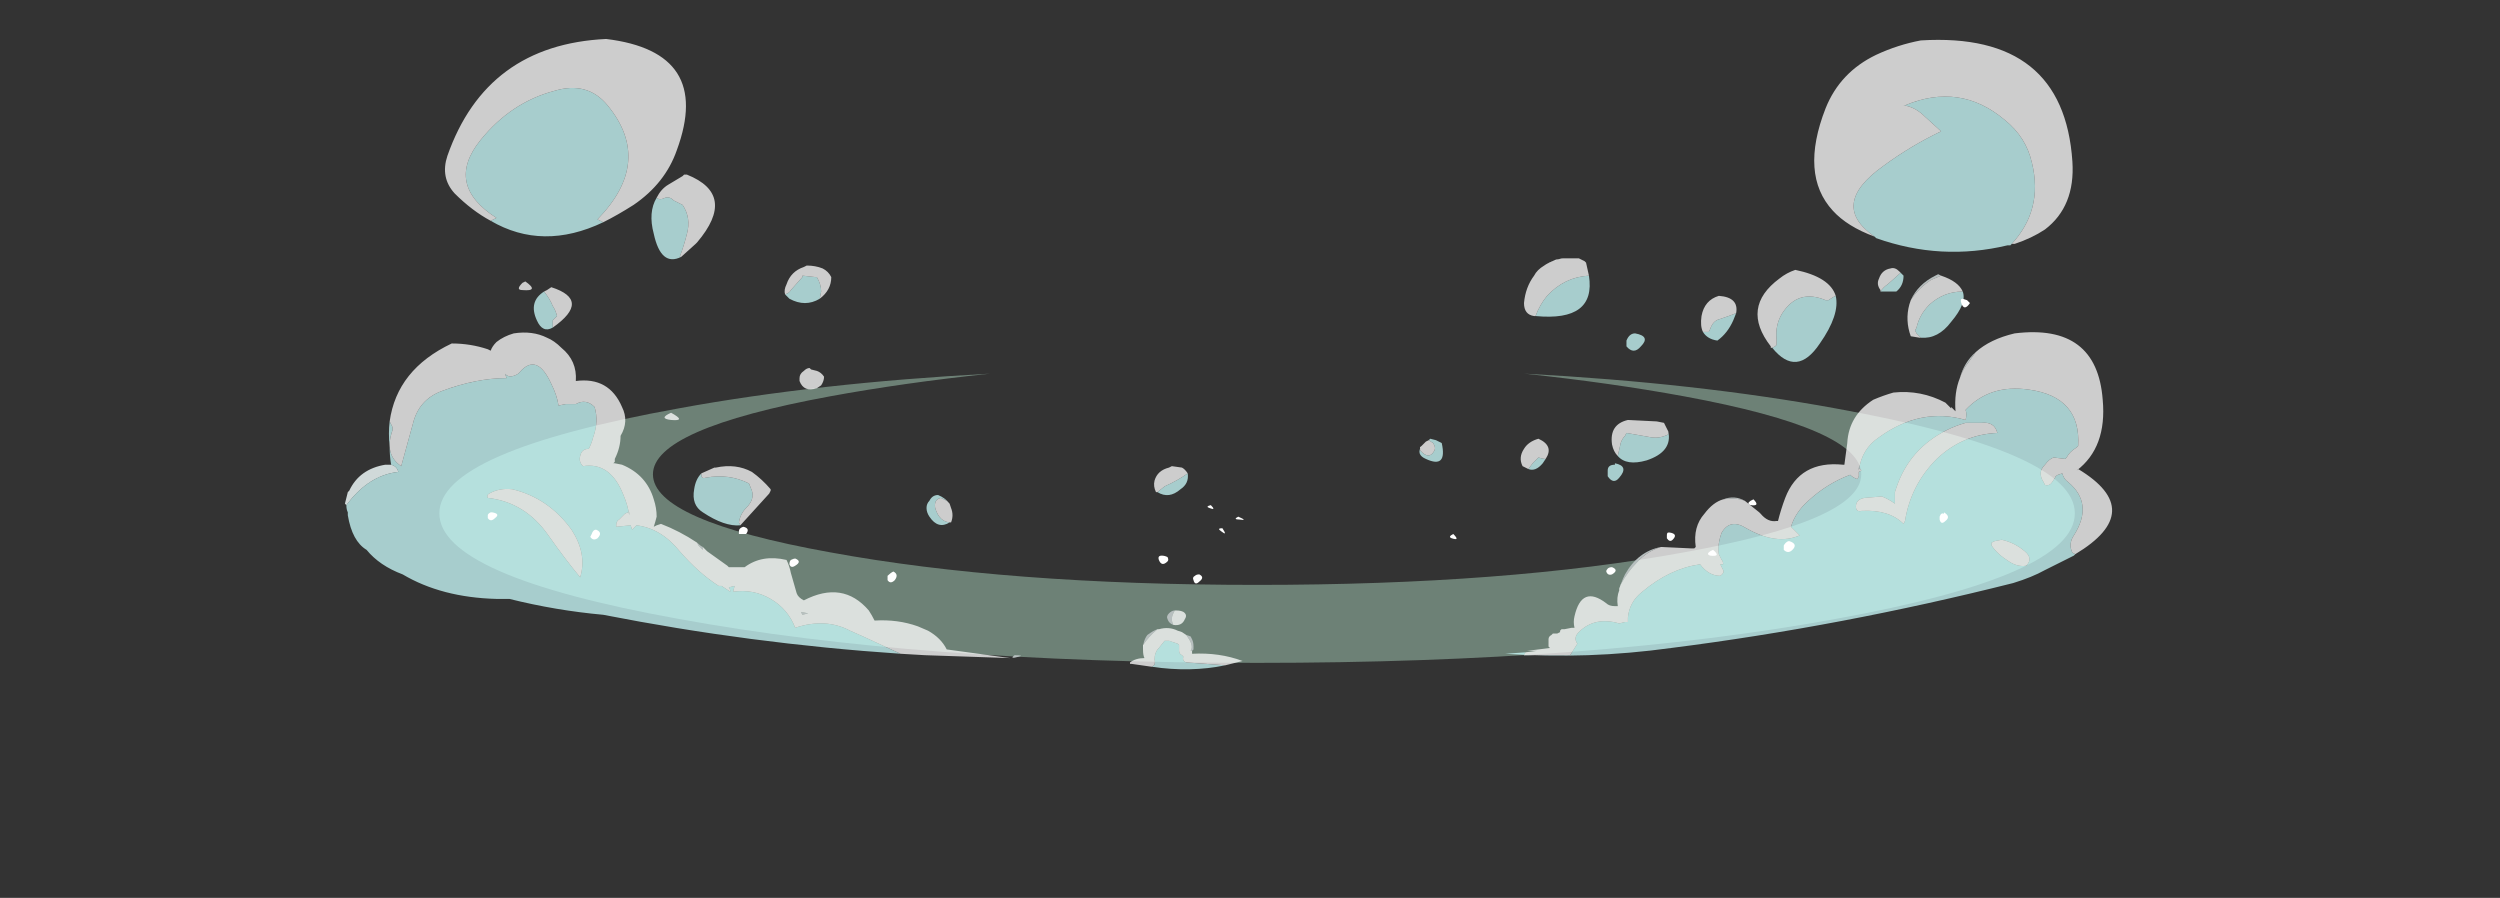 <?xml version="1.0" encoding="UTF-8" standalone="no"?>
<svg xmlns:ffdec="https://www.free-decompiler.com/flash" xmlns:xlink="http://www.w3.org/1999/xlink" ffdec:objectType="frame" height="217.75px" width="606.3px" xmlns="http://www.w3.org/2000/svg">
  <rect width="100%" height="100%" fill="#333333" stroke="none"/>
  <g transform="matrix(1.0, 0.0, 0.0, 1.0, 304.85, 131.95)">
    <use ffdec:characterId="348" height="20.4" transform="matrix(2.96, 0.0, 0.0, 3.438, -198.3, -41.328)" width="134.0" xlink:href="#shape0"/>
    <use ffdec:characterId="2984" height="21.85" transform="matrix(7.0, 0.0, 0.0, 7.0, -221.2, -122.5)" width="61.25" xlink:href="#shape1"/>
  </g>
  <defs>
    <g id="shape0" transform="matrix(1.0, 0.0, 0.0, 1.0, 67.0, 20.4)">
      <path d="M35.0 -18.8 Q29.0 -19.75 21.9 -20.4 36.0 -19.75 47.4 -17.95 67.0 -14.9 67.0 -10.55 67.0 -6.15 47.4 -3.1 27.75 0.0 0.0 0.0 -27.75 0.0 -47.4 -3.1 -67.0 -6.15 -67.0 -10.55 -67.0 -14.9 -47.4 -17.95 -36.0 -19.75 -21.9 -20.4 -29.0 -19.75 -35.0 -18.8 -49.5 -16.5 -49.5 -13.3 -49.5 -10.05 -35.0 -7.8 -20.5 -5.5 0.0 -5.5 20.5 -5.5 35.0 -7.8 49.5 -10.05 49.5 -13.3 49.5 -16.5 35.0 -18.8" fill="#ccffe2" fill-opacity="0.384" fill-rule="evenodd" stroke="none"/>
    </g>
    <g id="shape1" transform="matrix(1.0, 0.0, 0.0, 1.0, 31.6, 17.5)">
      <path d="M9.95 -9.65 Q10.2 -9.8 10.55 -9.9 L10.6 -9.9 10.35 -9.85 Q10.1 -9.75 9.95 -9.65 M22.65 -8.45 Q22.9 -9.0 23.5 -9.3 L23.6 -9.35 23.7 -9.3 23.35 -9.15 Q22.9 -8.85 22.65 -8.45 M16.15 -1.55 Q16.55 -1.7 16.9 -1.5 L16.75 -1.55 Q16.45 -1.6 16.15 -1.55 M24.35 -5.75 Q24.5 -6.3 24.9 -6.65 L24.65 -6.3 Q24.45 -6.05 24.35 -5.75 M9.3 3.7 L9.35 3.7 9.3 3.7 M12.55 1.6 Q12.6 1.35 12.75 1.05 13.2 0.25 14.0 0.1 13.5 0.25 13.15 0.65 12.85 0.95 12.6 1.4 L12.55 1.55 12.55 1.6 M-19.4 -0.05 Q-19.3 0.05 -19.2 0.1 L-19.2 0.2 -19.35 0.05 -19.4 -0.05 M-8.55 3.95 L-8.55 3.95 -8.55 3.95 M-19.75 -12.8 L-19.85 -12.8 -19.75 -12.8 M-21.3 -1.05 L-21.3 -1.05 M-16.85 -1.9 L-16.85 -1.85 -16.9 -1.75 -16.85 -1.85 -16.85 -1.9 M-2.85 2.3 L-2.9 2.4 Q-3.0 2.6 -2.9 2.8 -3.05 2.75 -3.1 2.6 -3.15 2.5 -3.05 2.4 -2.95 2.3 -2.85 2.3 M-2.45 3.15 L-2.3 3.2 -2.25 3.3 Q-2.2 3.4 -2.2 3.55 L-2.2 3.65 -2.25 3.7 -2.3 3.7 Q-2.2 3.55 -2.35 3.3 L-2.45 3.15 M-3.95 3.65 Q-3.95 3.35 -3.8 3.15 -3.6 3.0 -3.45 2.95 -3.75 3.2 -3.95 3.5 L-3.95 3.65 M-8.4 3.85 Q-8.05 3.85 -8.25 3.9 -8.6 4.0 -8.4 3.85 M-15.75 2.45 L-15.8 2.35 -15.55 2.4 -15.75 2.45" fill="#b7bfbf" fill-rule="evenodd" stroke="none"/>
      <path d="M-31.55 -1.35 L-31.6 -1.4 -31.5 -1.8 -31.45 -1.85 Q-31.1 -2.6 -30.2 -2.75 L-30.0 -2.75 Q-29.8 -2.7 -29.75 -2.5 -30.65 -2.4 -31.35 -1.6 L-31.55 -1.35" fill="#d0d9d9" fill-rule="evenodd" stroke="none"/>
      <path d="M21.4 -10.65 Q19.8 -11.75 21.7 -13.1 22.65 -13.8 23.7 -14.3 L23.15 -14.8 Q22.8 -15.15 22.4 -15.2 L22.45 -15.2 Q24.35 -16.0 25.9 -14.7 26.65 -14.1 26.85 -13.2 27.25 -11.55 26.1 -10.35 L26.0 -10.35 Q23.7 -9.8 21.45 -10.6 L21.4 -10.65 M11.5 -9.3 Q11.75 -7.7 9.65 -7.9 9.8 -8.3 10.05 -8.6 10.65 -9.25 11.5 -9.3 M5.7 -3.4 L5.65 -3.35 5.65 -3.25 5.75 -3.15 Q6.0 -2.95 6.15 -3.25 6.2 -3.35 6.1 -3.5 L5.95 -3.6 6.0 -3.65 6.2 -3.6 6.4 -3.5 Q6.6 -2.6 5.85 -2.95 5.5 -3.1 5.7 -3.4 M10.0 -2.95 L9.9 -2.8 Q9.65 -2.5 9.4 -2.6 L9.55 -2.8 9.75 -3.0 Q9.9 -2.95 10.0 -2.95 M17.85 -6.8 L17.95 -6.85 18.0 -6.9 18.0 -7.1 Q17.95 -7.6 18.2 -8.0 18.75 -8.85 19.7 -8.45 L19.8 -8.45 19.95 -8.55 20.05 -8.6 Q20.2 -7.95 19.5 -6.95 18.7 -5.75 17.85 -6.8 M22.3 -9.4 L22.4 -9.3 Q22.4 -8.95 22.15 -8.75 L21.6 -8.75 Q21.7 -8.9 21.85 -9.0 L22.3 -9.4 M24.45 -8.75 Q24.6 -8.35 24.05 -7.7 23.6 -7.1 23.0 -7.15 L22.85 -7.3 22.8 -7.4 22.85 -7.5 Q22.95 -7.95 23.3 -8.3 23.8 -8.75 24.45 -8.75 M13.1 -7.3 Q13.65 -7.2 13.3 -6.85 13.05 -6.55 12.8 -6.85 12.8 -6.95 12.8 -7.05 12.9 -7.3 13.1 -7.3 M15.45 -7.35 L15.65 -7.35 15.7 -7.45 Q15.8 -7.75 16.05 -7.8 16.35 -7.9 16.6 -8.0 L16.5 -7.75 Q16.3 -7.3 15.95 -7.05 15.6 -7.1 15.45 -7.35 M12.5 -3.05 L12.6 -3.5 Q12.65 -3.65 12.75 -3.75 L12.8 -3.85 13.65 -3.7 Q13.95 -3.65 14.25 -3.8 L14.25 -3.9 Q14.4 -3.2 13.5 -2.9 12.8 -2.7 12.5 -3.05 M12.4 -2.8 Q12.9 -2.7 12.55 -2.3 12.35 -2.05 12.15 -2.35 L12.15 -2.55 Q12.15 -2.75 12.4 -2.75 L12.4 -2.8 M28.35 0.35 L28.3 0.4 Q27.8 0.65 27.3 0.9 26.85 1.15 26.2 1.35 20.25 2.85 14.35 3.6 11.45 4.0 8.6 3.8 L9.3 3.75 9.25 3.85 10.85 3.85 11.1 3.45 Q10.95 3.25 11.15 3.05 11.7 2.5 12.55 2.75 L12.75 2.7 12.85 2.7 12.85 2.55 Q12.9 2.0 13.35 1.65 14.3 0.85 15.35 0.7 15.65 1.1 16.05 1.1 16.2 1.0 16.15 0.9 L16.05 0.7 16.15 0.7 Q16.15 0.6 16.1 0.55 L16.0 0.35 Q15.95 0.0 16.1 -0.4 16.4 -0.9 16.95 -0.55 18.0 0.05 18.8 -0.3 L18.5 -0.6 Q18.65 -1.1 19.1 -1.5 19.75 -2.1 20.55 -2.4 20.65 -2.3 20.8 -2.25 L20.85 -2.35 20.85 -2.5 20.95 -2.55 20.85 -2.65 20.85 -2.55 Q20.95 -3.3 21.55 -3.7 23.0 -4.75 24.55 -4.3 24.6 -4.5 24.55 -4.65 25.4 -5.55 26.75 -5.35 28.55 -5.1 28.45 -3.4 L28.4 -3.35 Q28.15 -3.2 28.05 -3.0 L28.0 -2.95 27.6 -3.0 Q27.45 -2.95 27.3 -2.75 27.15 -2.6 27.15 -2.45 27.15 -2.3 27.25 -2.15 L27.3 -2.05 Q27.45 -2.0 27.55 -2.15 L27.65 -2.3 Q27.65 -2.35 27.75 -2.4 L27.9 -2.45 Q27.95 -2.25 28.1 -2.15 29.0 -1.4 28.3 -0.3 28.1 0.0 28.25 0.3 L28.35 0.35 M22.15 -1.95 L22.1 -1.8 22.1 -1.4 Q21.9 -1.55 21.65 -1.65 L21.05 -1.6 Q20.75 -1.55 20.75 -1.3 20.75 -1.1 20.95 -1.15 21.9 -1.2 22.4 -0.7 L22.45 -0.8 Q22.65 -2.05 23.55 -2.95 24.45 -3.8 25.65 -3.85 25.55 -4.25 25.1 -4.2 L24.55 -4.2 Q24.2 -4.1 23.9 -3.95 22.6 -3.3 22.15 -1.95 M25.8 -0.15 L25.55 -0.1 25.45 -0.05 25.45 0.05 Q25.65 0.35 26.05 0.6 26.35 0.8 26.65 0.75 26.9 0.5 26.6 0.25 26.25 -0.05 25.8 -0.15 M-22.65 -11.15 Q-24.75 -10.15 -26.55 -11.2 L-26.35 -11.3 Q-28.15 -12.45 -26.9 -14.0 -25.85 -15.3 -24.35 -15.7 -23.2 -16.05 -22.5 -15.2 -20.9 -13.25 -22.85 -11.25 L-22.65 -11.15 M-24.4 -7.5 Q-24.75 -7.3 -24.95 -7.75 -25.25 -8.4 -24.7 -8.75 -24.5 -8.5 -24.4 -8.25 -24.3 -8.1 -24.25 -7.9 L-24.4 -7.75 -24.4 -7.5 M-12.35 3.8 Q-17.55 3.45 -22.65 2.45 -24.3 2.3 -25.9 1.9 L-26.35 1.9 Q-28.25 1.85 -29.6 1.05 -30.4 0.75 -30.85 0.2 -31.35 -0.1 -31.5 -1.0 L-31.5 -1.1 Q-31.55 -1.2 -31.55 -1.35 L-31.35 -1.6 Q-30.65 -2.4 -29.75 -2.5 -29.8 -2.7 -30.0 -2.75 -30.05 -3.05 -30.05 -3.35 -30.1 -3.85 -30.05 -4.25 L-29.95 -4.05 -29.95 -3.95 Q-30.25 -3.1 -29.65 -2.7 L-29.25 -4.15 Q-29.05 -5.0 -28.25 -5.3 -27.05 -5.75 -26.0 -5.75 L-26.05 -5.9 -26.0 -5.85 Q-25.85 -5.75 -25.6 -5.9 L-25.55 -5.95 Q-24.95 -6.65 -24.45 -5.55 -24.25 -5.15 -24.2 -4.8 L-23.95 -4.85 -23.6 -4.85 Q-23.25 -5.05 -22.95 -4.75 -22.8 -4.25 -23.0 -3.7 -23.05 -3.5 -23.15 -3.3 -23.4 -3.3 -23.45 -3.05 -23.5 -2.9 -23.4 -2.75 L-23.35 -2.7 Q-22.4 -2.85 -21.95 -1.7 -21.8 -1.35 -21.75 -1.0 L-21.75 -1.1 -21.8 -1.1 -21.9 -1.05 -22.1 -0.85 Q-22.2 -0.8 -22.2 -0.65 L-22.2 -0.6 -21.7 -0.65 -21.65 -0.5 -21.5 -0.65 Q-20.65 -0.55 -20.0 0.25 -19.35 1.0 -18.65 1.45 L-18.55 1.45 -18.25 1.65 Q-18.25 1.55 -18.3 1.5 L-18.1 1.45 -18.15 1.65 Q-17.45 1.55 -16.85 1.9 -16.25 2.25 -16.0 2.9 -14.95 2.55 -14.1 3.0 L-13.65 3.2 -12.35 3.8 M-26.6 -1.75 Q-26.7 -1.7 -26.65 -1.6 -25.35 -1.45 -24.55 -0.3 -23.95 0.55 -23.45 1.15 -23.2 0.35 -23.75 -0.5 -24.55 -1.6 -25.8 -1.9 -26.25 -1.95 -26.6 -1.75 M-16.35 -8.65 Q-16.2 -8.7 -16.15 -8.8 L-15.75 -9.25 -15.75 -9.3 -15.3 -9.25 -15.25 -9.25 Q-15.1 -9.0 -15.1 -8.75 L-15.15 -8.5 Q-15.65 -8.2 -16.2 -8.5 L-16.35 -8.65 M-20.8 -12.0 Q-20.7 -11.9 -20.5 -12.0 -20.35 -12.05 -20.2 -11.9 L-20.1 -11.85 Q-20.0 -11.8 -19.9 -11.75 -19.6 -11.3 -19.75 -10.75 -19.85 -10.35 -20.0 -9.95 L-19.95 -9.95 Q-20.65 -9.6 -20.9 -10.75 -21.1 -11.5 -20.8 -12.0 M-17.9 -0.65 Q-18.45 -0.6 -19.2 -1.1 -19.6 -1.35 -19.5 -1.9 -19.45 -2.25 -19.25 -2.45 L-19.25 -2.4 Q-19.25 -2.25 -19.1 -2.3 -18.3 -2.45 -17.6 -2.1 L-17.5 -1.85 Q-17.4 -1.55 -17.7 -1.25 -17.9 -1.05 -17.95 -0.75 L-17.9 -0.65 M-10.65 -1.4 L-10.75 -1.5 -10.95 -1.6 Q-11.2 -1.55 -11.15 -1.25 -11.0 -0.75 -10.6 -0.75 L-10.65 -0.75 Q-11.05 -0.5 -11.35 -0.95 -11.45 -1.1 -11.45 -1.25 -11.45 -1.4 -11.35 -1.5 -11.25 -1.7 -11.05 -1.7 -10.8 -1.6 -10.65 -1.4 M-3.45 -1.8 L-3.2 -2.0 Q-2.75 -2.2 -2.4 -2.45 -2.35 -2.1 -2.65 -1.9 -3.05 -1.55 -3.45 -1.8 M-1.1 4.2 Q-2.3 4.45 -3.65 4.25 -3.5 4.2 -3.55 4.0 -3.55 3.75 -3.4 3.6 L-3.2 3.35 -3.05 3.35 Q-2.9 3.4 -2.75 3.45 L-2.7 3.5 -2.7 3.7 Q-2.7 3.8 -2.6 3.85 L-2.55 3.9 Q-2.6 4.05 -2.45 4.1 L-1.1 4.2" fill="#ccfffe" fill-opacity="0.753" fill-rule="evenodd" stroke="none"/>
      <path d="M26.1 -10.35 Q27.25 -11.55 26.85 -13.2 26.65 -14.1 25.9 -14.7 24.35 -16.0 22.45 -15.2 L22.4 -15.2 Q22.8 -15.15 23.15 -14.8 L23.7 -14.3 Q22.65 -13.8 21.7 -13.1 19.8 -11.75 21.4 -10.65 20.45 -11.0 19.95 -11.55 18.8 -12.8 19.7 -15.1 20.2 -16.35 21.45 -16.95 22.2 -17.3 23.0 -17.45 27.95 -17.75 28.25 -13.25 28.35 -11.7 27.3 -10.9 26.85 -10.6 26.25 -10.4 L26.15 -10.4 26.1 -10.35 M9.95 -9.65 Q10.1 -9.75 10.35 -9.85 L10.6 -9.9 11.15 -9.9 11.35 -9.8 11.4 -9.75 11.5 -9.3 Q10.65 -9.25 10.05 -8.6 9.8 -8.3 9.65 -7.9 L9.6 -7.9 Q9.25 -7.95 9.25 -8.35 9.3 -8.9 9.6 -9.3 9.7 -9.5 9.95 -9.65 M5.95 -3.6 L6.1 -3.5 Q6.2 -3.35 6.15 -3.25 6.0 -2.95 5.75 -3.15 L5.65 -3.25 5.65 -3.35 5.7 -3.4 5.85 -3.55 5.95 -3.6 M10.0 -2.95 Q9.9 -2.95 9.75 -3.0 L9.55 -2.8 9.4 -2.6 Q9.3 -2.65 9.2 -2.7 9.05 -3.0 9.25 -3.3 9.4 -3.55 9.75 -3.65 10.3 -3.4 10.0 -2.95 M20.05 -8.6 L19.95 -8.55 19.8 -8.45 19.7 -8.45 Q18.75 -8.85 18.2 -8.0 17.95 -7.6 18.0 -7.1 L18.0 -6.9 17.95 -6.85 17.85 -6.8 17.8 -6.8 17.8 -6.85 Q16.75 -8.2 18.1 -9.2 18.35 -9.4 18.65 -9.5 19.85 -9.25 20.05 -8.6 M22.3 -9.4 L21.85 -9.0 Q21.7 -8.9 21.6 -8.75 L21.6 -8.8 Q21.45 -9.0 21.55 -9.2 21.65 -9.5 21.95 -9.55 22.1 -9.6 22.25 -9.45 L22.3 -9.4 M23.0 -7.15 L22.95 -7.15 22.65 -7.2 Q22.45 -7.75 22.6 -8.3 L22.65 -8.45 Q22.9 -8.85 23.35 -9.15 L23.7 -9.3 Q24.3 -9.1 24.45 -8.75 23.8 -8.75 23.3 -8.3 22.95 -7.95 22.85 -7.5 L22.8 -7.4 22.85 -7.3 23.0 -7.15 M15.45 -7.35 Q15.35 -7.55 15.4 -7.9 15.5 -8.45 16.0 -8.6 16.7 -8.55 16.6 -8.0 16.35 -7.9 16.05 -7.8 15.8 -7.75 15.7 -7.45 L15.65 -7.35 15.45 -7.35 M14.25 -3.9 L14.25 -3.8 Q13.95 -3.65 13.65 -3.7 L12.8 -3.85 12.75 -3.75 Q12.65 -3.65 12.6 -3.5 L12.5 -3.05 Q12.35 -3.2 12.3 -3.45 12.2 -4.15 12.85 -4.3 L13.85 -4.25 14.1 -4.2 14.25 -3.9 M14.0 0.1 L15.05 0.15 15.15 0.15 15.2 0.1 Q15.1 -0.6 15.5 -1.05 15.8 -1.45 16.15 -1.55 16.45 -1.6 16.75 -1.55 L16.9 -1.5 17.4 -1.1 17.45 -1.05 Q17.7 -0.75 18.0 -0.8 L18.05 -0.8 Q18.15 -1.2 18.3 -1.6 18.8 -2.9 20.3 -2.75 L20.35 -2.75 20.45 -3.5 Q20.5 -4.45 21.35 -5.0 21.7 -5.15 22.05 -5.25 23.0 -5.35 23.85 -4.9 L24.05 -4.7 24.05 -4.75 24.2 -4.6 Q24.15 -5.25 24.35 -5.75 24.45 -6.05 24.65 -6.3 L24.9 -6.65 Q25.4 -7.1 26.25 -7.3 29.1 -7.65 29.3 -5.0 29.45 -3.35 28.4 -2.55 L28.45 -2.6 Q30.85 -1.15 28.35 0.35 L28.25 0.3 Q28.1 0.0 28.3 -0.3 29.0 -1.4 28.1 -2.15 27.95 -2.25 27.9 -2.45 L27.75 -2.4 Q27.65 -2.35 27.65 -2.3 L27.55 -2.15 Q27.45 -2.0 27.3 -2.05 L27.25 -2.15 Q27.15 -2.3 27.15 -2.45 27.15 -2.6 27.3 -2.75 27.45 -2.95 27.6 -3.0 L28.0 -2.95 28.05 -3.0 Q28.15 -3.2 28.4 -3.35 L28.45 -3.4 Q28.55 -5.1 26.75 -5.35 25.4 -5.55 24.55 -4.65 24.6 -4.5 24.55 -4.3 23.0 -4.75 21.55 -3.7 20.95 -3.3 20.85 -2.55 L20.85 -2.65 20.95 -2.55 20.85 -2.5 20.85 -2.35 20.8 -2.25 Q20.65 -2.3 20.55 -2.4 19.75 -2.1 19.1 -1.5 18.65 -1.1 18.5 -0.6 L18.8 -0.3 Q18.0 0.05 16.95 -0.55 16.4 -0.9 16.1 -0.4 15.95 0.0 16.0 0.35 L16.1 0.55 Q16.15 0.6 16.15 0.7 L16.05 0.7 16.15 0.9 Q16.2 1.0 16.05 1.1 15.65 1.1 15.35 0.7 14.3 0.85 13.35 1.65 12.9 2.0 12.85 2.55 L12.85 2.7 12.75 2.7 12.55 2.75 Q11.7 2.5 11.15 3.05 10.95 3.25 11.1 3.45 L10.85 3.85 9.25 3.85 9.3 3.75 9.7 3.7 9.3 3.7 9.35 3.7 10.15 3.6 10.1 3.55 10.1 3.3 Q10.1 3.2 10.2 3.15 L10.25 3.1 10.4 3.1 10.5 3.05 10.5 3.0 10.55 2.95 10.65 2.95 10.9 2.9 11.0 2.9 Q10.95 2.7 11.0 2.5 11.25 1.4 12.1 2.05 12.2 2.15 12.4 2.15 L12.5 2.15 Q12.45 1.85 12.55 1.6 L12.55 1.55 12.6 1.4 Q12.85 0.95 13.15 0.65 13.5 0.25 14.0 0.1 M22.15 -1.95 Q22.6 -3.3 23.9 -3.95 24.2 -4.1 24.55 -4.2 L25.1 -4.2 Q25.55 -4.25 25.65 -3.85 24.45 -3.8 23.55 -2.95 22.65 -2.05 22.45 -0.8 L22.4 -0.7 Q21.9 -1.2 20.95 -1.15 20.75 -1.1 20.75 -1.3 20.75 -1.55 21.05 -1.6 L21.65 -1.65 Q21.9 -1.55 22.1 -1.4 L22.1 -1.8 22.15 -1.95 M25.8 -0.15 Q26.25 -0.05 26.6 0.25 26.9 0.5 26.65 0.75 26.35 0.8 26.05 0.6 25.65 0.35 25.45 0.05 L25.45 -0.05 25.55 -0.1 25.8 -0.15 M10.6 3.55 L10.6 3.55 M-26.55 -11.2 Q-27.2 -11.55 -27.8 -12.15 -28.3 -12.7 -28.05 -13.45 -26.7 -17.3 -22.55 -17.5 -18.85 -17.05 -20.1 -13.65 -20.5 -12.5 -21.6 -11.75 -22.15 -11.4 -22.65 -11.15 L-22.85 -11.25 Q-20.9 -13.25 -22.5 -15.2 -23.2 -16.05 -24.35 -15.7 -25.85 -15.3 -26.9 -14.0 -28.15 -12.45 -26.35 -11.3 L-26.55 -11.2 M-24.7 -8.75 L-24.6 -8.8 -24.45 -8.9 Q-23.05 -8.45 -24.4 -7.5 L-24.4 -7.75 -24.25 -7.9 Q-24.3 -8.1 -24.4 -8.25 -24.5 -8.5 -24.7 -8.75 M-25.35 -9.1 Q-24.85 -8.75 -25.45 -8.8 -25.7 -8.8 -25.45 -9.05 L-25.35 -9.1 M-30.05 -4.25 Q-29.8 -6.05 -27.9 -6.95 -27.25 -6.95 -26.65 -6.75 L-26.55 -6.7 Q-26.5 -6.85 -26.35 -7.0 -26.1 -7.2 -25.75 -7.3 -25.1 -7.4 -24.6 -7.15 -24.35 -7.05 -24.1 -6.8 -23.55 -6.35 -23.6 -5.65 -22.45 -5.8 -22.0 -4.75 -21.75 -4.25 -22.05 -3.75 -22.05 -3.35 -22.25 -2.95 L-22.25 -2.85 -22.3 -2.8 -22.25 -2.8 -22.0 -2.75 Q-21.15 -2.4 -20.9 -1.55 -20.8 -1.25 -20.8 -0.95 -20.85 -0.75 -20.9 -0.6 L-20.8 -0.65 -20.65 -0.7 Q-20.0 -0.45 -19.4 -0.05 L-19.35 0.05 -19.2 0.2 -19.2 0.1 -19.05 0.25 -18.35 0.75 -18.3 0.8 -17.75 0.8 Q-17.15 0.35 -16.3 0.55 -16.2 0.75 -16.15 1.0 L-15.95 1.7 Q-15.9 1.85 -15.7 1.95 -14.35 1.25 -13.45 2.3 -13.35 2.45 -13.25 2.65 -12.45 2.6 -11.75 2.85 L-11.4 3.0 Q-10.95 3.25 -10.75 3.65 L-8.55 3.95 -11.5 3.85 -12.35 3.8 -13.65 3.2 -14.1 3.0 Q-14.95 2.55 -16.0 2.9 -16.25 2.25 -16.85 1.9 -17.45 1.55 -18.15 1.65 L-18.1 1.45 -18.3 1.5 Q-18.25 1.55 -18.25 1.65 L-18.55 1.45 -18.65 1.45 Q-19.35 1.0 -20.0 0.25 -20.65 -0.55 -21.5 -0.65 L-21.65 -0.5 -21.7 -0.65 -22.2 -0.6 -22.2 -0.65 Q-22.2 -0.8 -22.1 -0.85 L-21.9 -1.05 -21.8 -1.1 -21.75 -1.1 -21.75 -1.0 Q-21.8 -1.35 -21.95 -1.7 -22.4 -2.85 -23.35 -2.7 L-23.4 -2.75 Q-23.5 -2.9 -23.45 -3.05 -23.4 -3.3 -23.15 -3.3 -23.05 -3.5 -23.0 -3.7 -22.8 -4.25 -22.95 -4.75 -23.25 -5.05 -23.6 -4.85 L-23.95 -4.85 -24.2 -4.8 Q-24.25 -5.15 -24.45 -5.55 -24.95 -6.65 -25.55 -5.95 L-25.6 -5.9 Q-25.85 -5.75 -26.0 -5.85 L-26.05 -5.9 -26.0 -5.75 Q-27.05 -5.75 -28.25 -5.3 -29.05 -5.0 -29.25 -4.15 L-29.65 -2.7 Q-30.25 -3.1 -29.95 -3.95 L-29.95 -4.05 -30.05 -4.25 M-26.6 -1.75 Q-26.25 -1.95 -25.8 -1.9 -24.55 -1.6 -23.75 -0.5 -23.2 0.35 -23.45 1.15 -23.95 0.55 -24.55 -0.3 -25.35 -1.45 -26.65 -1.6 -26.7 -1.7 -26.6 -1.75 M-16.35 -8.65 Q-16.4 -8.8 -16.3 -9.0 -16.15 -9.45 -15.7 -9.6 L-15.6 -9.65 Q-15.3 -9.65 -15.05 -9.55 -14.85 -9.45 -14.75 -9.25 -14.75 -8.8 -15.15 -8.5 L-15.1 -8.75 Q-15.1 -9.0 -15.25 -9.25 L-15.3 -9.25 -15.75 -9.3 -15.75 -9.25 -16.15 -8.8 Q-16.2 -8.7 -16.35 -8.65 M-19.85 -12.8 L-19.75 -12.8 Q-18.0 -12.1 -19.4 -10.45 L-19.45 -10.4 -19.95 -9.95 -20.0 -9.95 Q-19.85 -10.35 -19.75 -10.75 -19.6 -11.3 -19.9 -11.75 -20.0 -11.8 -20.1 -11.85 L-20.2 -11.9 Q-20.35 -12.05 -20.5 -12.0 -20.7 -11.9 -20.8 -12.0 -20.65 -12.3 -20.4 -12.45 L-19.9 -12.75 -19.85 -12.8 M-20.3 -4.55 Q-19.75 -4.25 -20.3 -4.3 -20.75 -4.35 -20.3 -4.55 M-21.3 -1.05 L-21.3 -1.05 M-19.25 -2.45 L-18.8 -2.65 -18.75 -2.65 Q-18.05 -2.8 -17.5 -2.5 -17.15 -2.25 -16.85 -1.9 L-16.85 -1.85 -16.9 -1.75 -17.9 -0.65 -17.95 -0.75 Q-17.9 -1.05 -17.7 -1.25 -17.4 -1.55 -17.5 -1.85 L-17.6 -2.1 Q-18.3 -2.45 -19.1 -2.3 -19.25 -2.25 -19.25 -2.4 L-19.25 -2.45 M-15.5 -6.1 L-15.45 -6.05 -15.25 -6.0 Q-15.1 -5.95 -15.0 -5.8 -15.0 -5.65 -15.1 -5.5 L-15.25 -5.4 Q-15.7 -5.25 -15.85 -5.65 L-15.85 -5.75 Q-15.85 -5.9 -15.7 -6.0 -15.6 -6.1 -15.5 -6.1 M-10.6 -0.75 Q-11.0 -0.75 -11.15 -1.25 -11.2 -1.55 -10.95 -1.6 L-10.75 -1.5 -10.65 -1.4 -10.6 -1.25 Q-10.5 -1.0 -10.6 -0.75 M-2.4 -2.45 Q-2.75 -2.2 -3.2 -2.0 L-3.45 -1.8 -3.5 -1.8 Q-3.6 -2.0 -3.55 -2.2 -3.45 -2.55 -3.05 -2.65 L-2.95 -2.7 -2.6 -2.65 Q-2.5 -2.6 -2.4 -2.45 M-2.85 2.3 L-2.8 2.3 Q-2.65 2.3 -2.55 2.35 -2.4 2.45 -2.5 2.6 -2.6 2.85 -2.9 2.8 -3.0 2.6 -2.9 2.4 L-2.85 2.3 M-3.45 2.95 L-3.4 2.95 Q-3.05 2.85 -2.75 3.0 L-2.6 3.05 -2.45 3.15 -2.35 3.3 Q-2.2 3.55 -2.3 3.7 L-2.25 3.7 -2.25 3.8 Q-1.3 3.75 -0.5 4.05 L-1.1 4.2 -2.45 4.1 Q-2.6 4.05 -2.55 3.9 L-2.6 3.85 Q-2.7 3.8 -2.7 3.7 L-2.7 3.5 -2.75 3.45 Q-2.9 3.4 -3.05 3.35 L-3.2 3.35 -3.4 3.6 Q-3.55 3.75 -3.55 4.0 -3.5 4.2 -3.65 4.25 L-4.35 4.15 -4.4 4.15 -4.4 4.1 Q-4.2 3.95 -3.9 3.95 -3.95 3.85 -3.95 3.65 L-3.95 3.5 Q-3.75 3.2 -3.45 2.95 M-8.55 3.95 L-8.55 3.95 M-15.75 2.45 L-15.55 2.4 -15.8 2.35 -15.75 2.45" fill="#ffffff" fill-opacity="0.753" fill-rule="evenodd" stroke="none"/>
      <path d="M6.8 -0.35 Q7.05 -0.1 6.75 -0.2 6.6 -0.25 6.8 -0.35 M17.1 -1.5 L17.2 -1.55 Q17.45 -1.3 17.1 -1.35 16.95 -1.4 17.1 -1.5 M14.2 -0.2 L14.2 -0.3 Q14.2 -0.4 14.25 -0.4 L14.3 -0.4 Q14.6 -0.35 14.4 -0.15 14.3 -0.05 14.2 -0.2 M18.45 -0.1 Q18.75 0.0 18.55 0.2 18.4 0.35 18.25 0.2 L18.25 0.05 Q18.3 -0.05 18.4 -0.1 L18.45 -0.1 M24.7 -8.35 Q24.5 -8.05 24.4 -8.35 24.35 -8.5 24.45 -8.5 L24.6 -8.45 24.7 -8.35 M23.65 -0.85 L23.65 -0.95 Q23.7 -1.1 23.8 -1.05 L23.8 -1.1 Q24.05 -0.95 23.85 -0.8 23.7 -0.65 23.65 -0.85 M12.1 0.95 Q12.1 0.9 12.15 0.85 12.2 0.8 12.3 0.8 12.55 0.9 12.3 1.05 12.15 1.1 12.1 0.95 M15.7 0.25 L15.8 0.2 Q16.1 0.45 15.7 0.4 15.55 0.35 15.7 0.25 M-26.65 -0.9 L-26.65 -1.0 Q-26.65 -1.05 -26.55 -1.1 L-26.5 -1.1 Q-26.2 -1.05 -26.4 -0.9 -26.55 -0.75 -26.65 -0.9 M-17.95 -0.35 L-17.95 -0.45 Q-17.95 -0.55 -17.8 -0.6 -17.55 -0.55 -17.7 -0.35 L-17.95 -0.35 M-23.1 -0.25 L-23.05 -0.35 Q-23.0 -0.5 -22.9 -0.5 -22.65 -0.4 -22.85 -0.2 -23.0 -0.1 -23.1 -0.25 M-1.65 -1.25 Q-1.8 -1.3 -1.6 -1.35 -1.4 -1.15 -1.65 -1.25 M-0.65 -0.95 Q-0.3 -0.8 -0.6 -0.85 -0.85 -0.85 -0.65 -0.95 M-1.2 -0.55 Q-1.0 -0.25 -1.25 -0.45 -1.4 -0.55 -1.2 -0.55 M-3.1 0.6 Q-3.3 0.8 -3.4 0.55 -3.45 0.4 -3.3 0.4 -3.2 0.4 -3.1 0.45 -3.05 0.55 -3.1 0.6 M-2.2 1.25 Q-2.25 1.15 -2.15 1.1 -2.1 1.05 -2.0 1.05 -1.8 1.15 -2.0 1.3 -2.15 1.45 -2.2 1.25 M-16.0 0.75 Q-16.15 0.85 -16.2 0.7 -16.2 0.6 -16.15 0.55 -16.05 0.5 -16.0 0.5 -15.75 0.6 -16.0 0.75 M-12.8 1.25 L-12.8 1.1 Q-12.7 1.0 -12.6 0.95 -12.4 1.05 -12.55 1.25 -12.7 1.4 -12.8 1.25" fill="#ffffff" fill-rule="evenodd" stroke="none"/>
    </g>
  </defs>
</svg>
